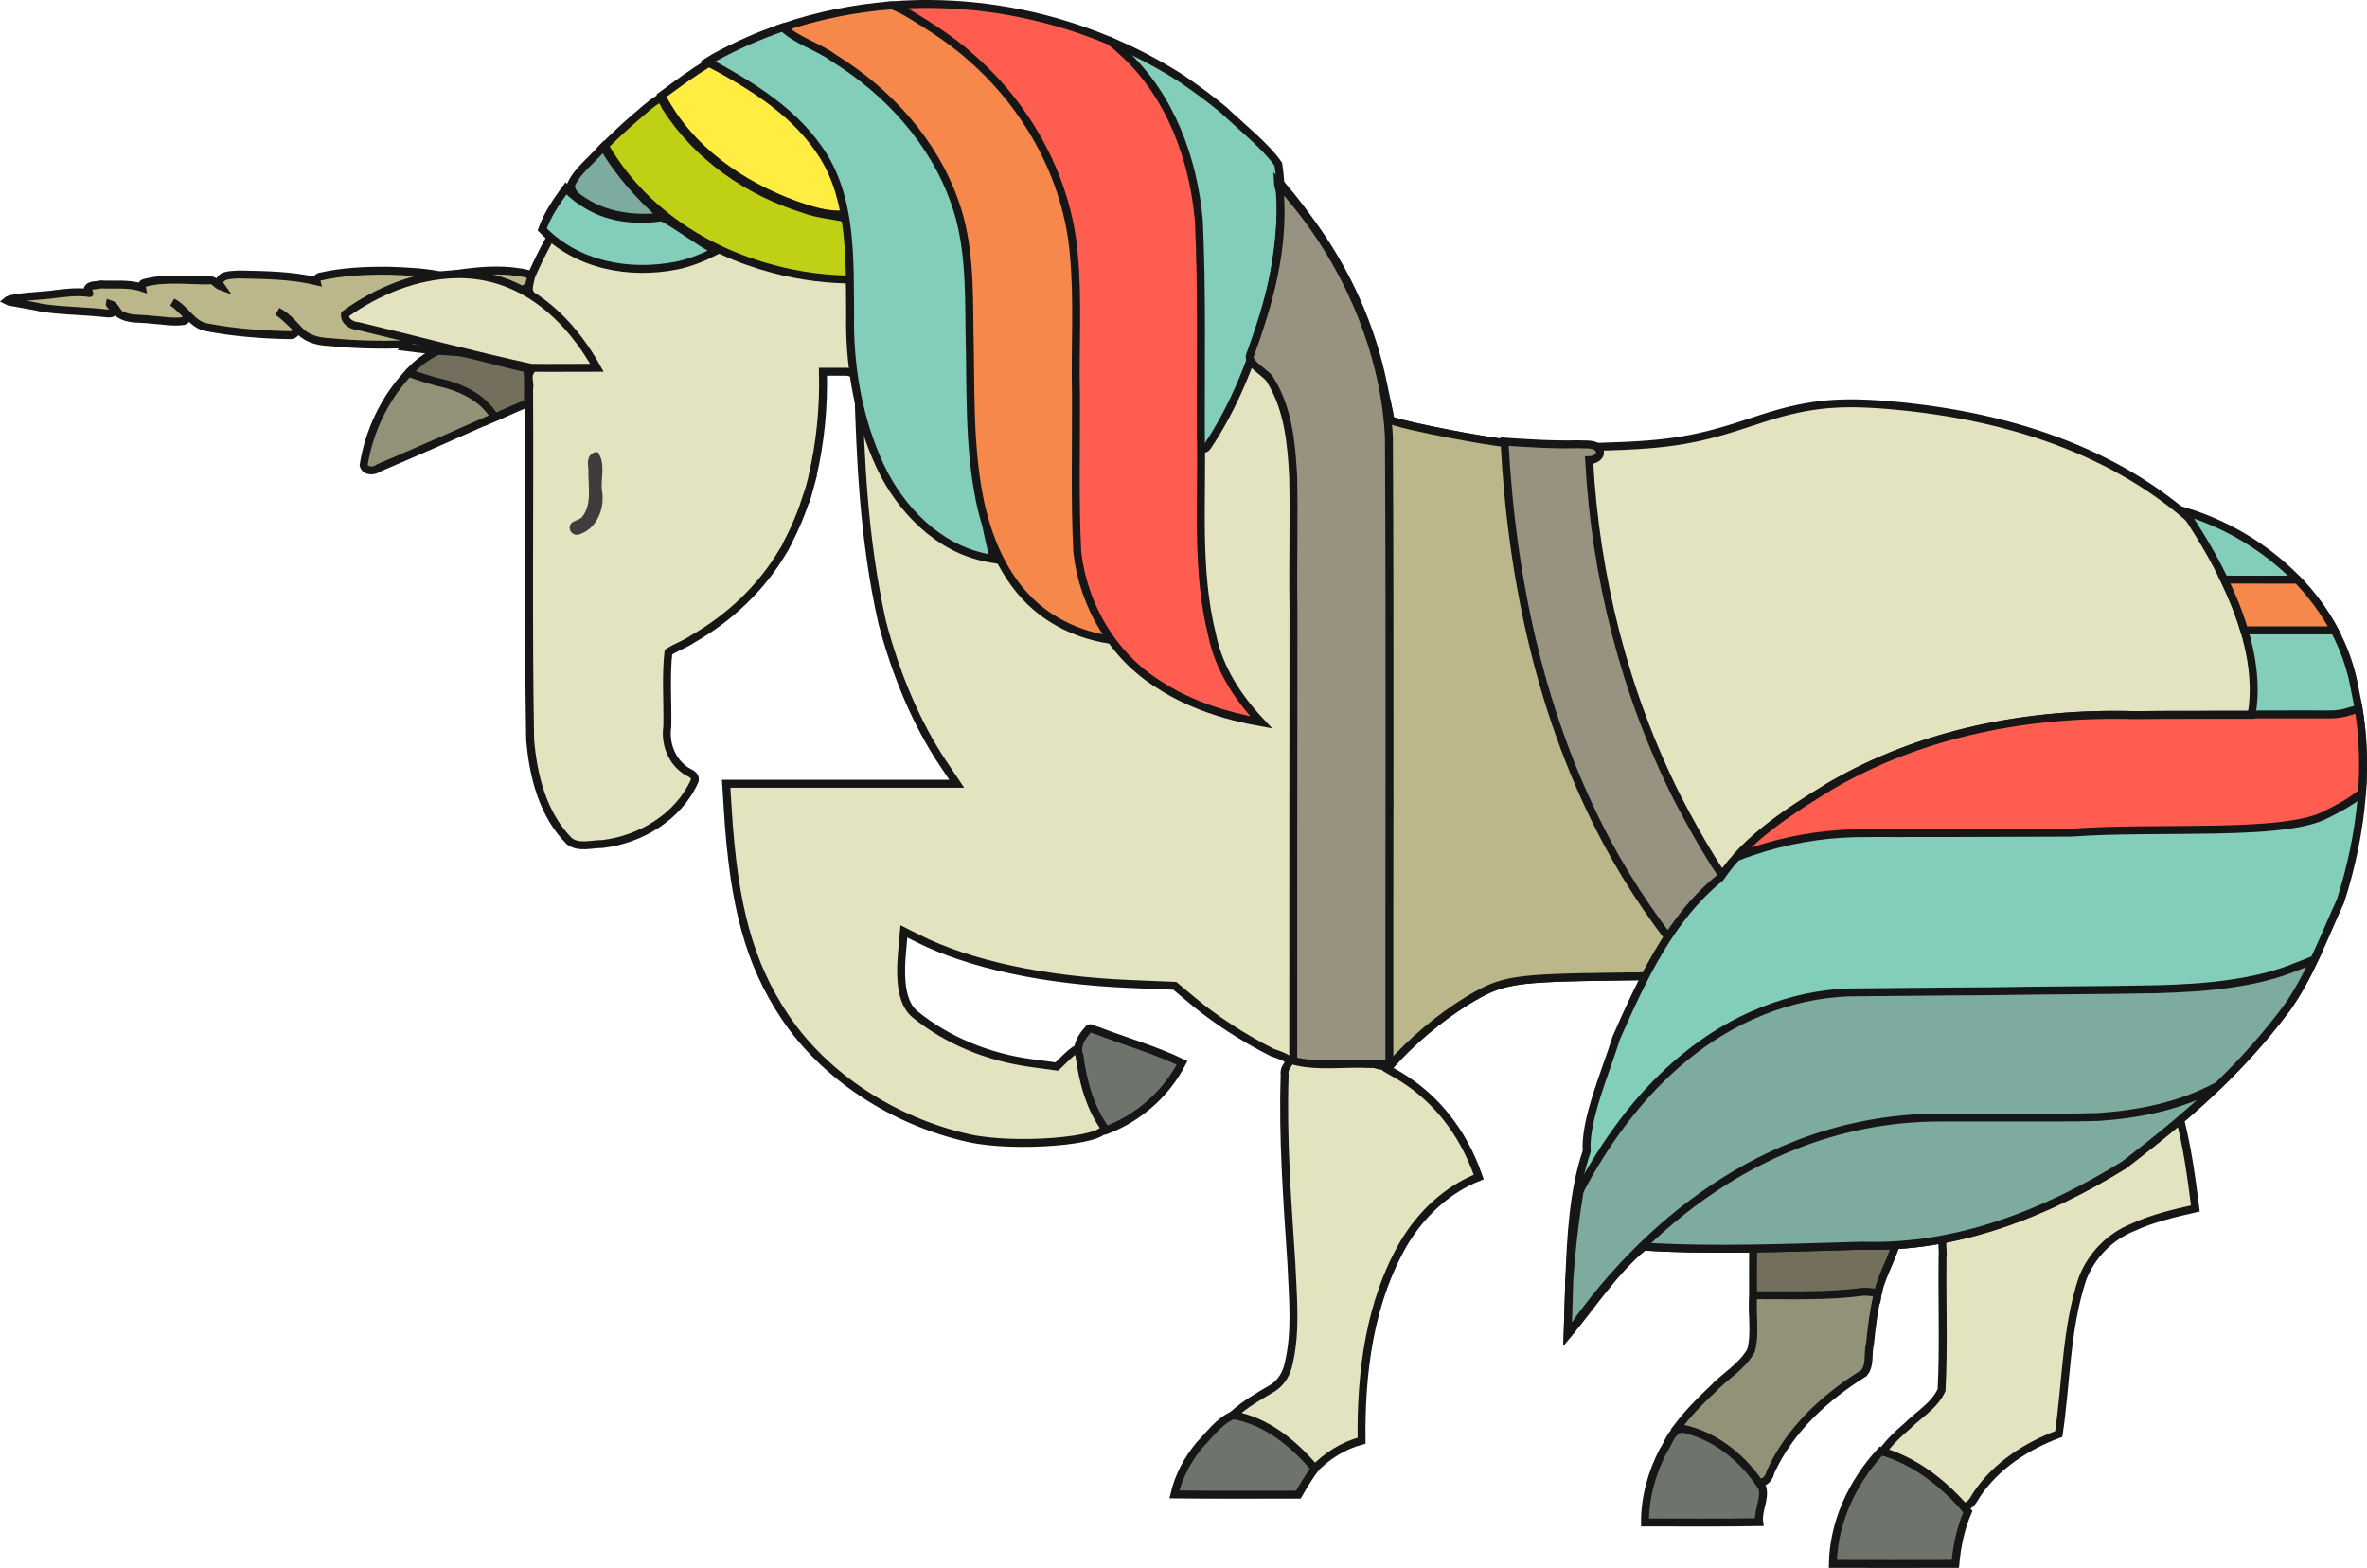 <?xml version="1.0" encoding="UTF-8" standalone="no"?>
<svg
     xmlns:dc="http://purl.org/dc/elements/1.1/"
     xmlns:cc="http://creativecommons.org/ns#"
     xmlns:rdf="http://www.w3.org/1999/02/22-rdf-syntax-ns#"
     xmlns:svg="http://www.w3.org/2000/svg"
     xmlns="http://www.w3.org/2000/svg"
     xmlns:sodipodi="http://sodipodi.sourceforge.net/DTD/sodipodi-0.dtd"
     xmlns:inkscape="http://www.inkscape.org/namespaces/inkscape"
     version="1.1"
     id="Layer_1"
     x="0px"
     y="0px"
     viewBox="0 0 2390.146 1583.2"
     xml:space="preserve"
     inkscape:version="0.48.5 r10040"
     width="100%"
     height="100%"
     sodipodi:docname="Stylized-Cartoon-Horse-unicorn-remix.svg"><defs
         id="defs85" /><sodipodi:namedview
         pagecolor="#ffffff"
         bordercolor="#666666"
         borderopacity="1"
         objecttolerance="10"
         gridtolerance="10"
         guidetolerance="10"
         inkscape:pageopacity="0"
         inkscape:pageshadow="2"
         inkscape:window-width="640"
         inkscape:window-height="480"
         id="namedview83"
         showgrid="false"
         fit-margin-top="0"
         fit-margin-left="0"
         fit-margin-right="0"
         fit-margin-bottom="0"
         inkscape:zoom="0.22"
         inkscape:cx="1306.8761"
         inkscape:cy="823.62701"
         inkscape:current-layer="Layer_1" /><style
         type="text/css"
         id="style3">
	.st0{fill:#373435;stroke:#373435;}
	.st1{fill:#82CEBB;stroke:#82CEBB;}
	.st2{fill:#7DAB9F;stroke:#7DAB9F;}
	.st3{fill:#CCD5B5;stroke:#CCD5B5;}
	.st4{fill:#BBB78A;stroke:#BBB78A;}
	.st5{fill:#E4E3BF;stroke:#E4E3BF;}
	.st6{fill:#746F5D;stroke:#746F5D;}
	.st7{fill:#CDDEBC;stroke:#CDDEBC;}
	.st8{fill:#AAD5B8;stroke:#AAD5B8;}
	.st9{fill:#929278;stroke:#929278;}
	.st10{fill:#6E736B;stroke:#6E736B;}
</style><g
         id="g6490"
         transform="translate(-8.1643623e-5,17.977)"><g
             transform="translate(2186.062,-3276.796)"
             style="stroke:#171616;stroke-width:8;stroke-miterlimit:4;stroke-opacity:1;stroke-dasharray:none"
             id="g6285"><path
                 inkscape:connector-curvature="0"
                 id="use5343"
                 d="M -1739.094,3611.062 C -1755.025,3617.327 -1769.631,3628.438 -1779.031,3642.875 -1780.686,3648.863 -1774.377,3653.35 -1768.999,3653.689 -1747.93,3661.414 -1722.449,3662.748 -1706.406,3680.281 -1704.838,3684.464 -1699.671,3686.646 -1695.562,3684.094 -1681.238,3678.289 -1667.46,3671.595 -1653.125,3665.812 -1652.782,3654.17 -1652.571,3642.502 -1653.406,3630.875 -1682.074,3624.973 -1710.204,3615.789 -1739.094,3611.062 z"
                 style="fill:#746f5d;stroke:#171616;stroke-width:8;stroke-miterlimit:4;stroke-opacity:1;stroke-dasharray:none" /><path
                 inkscape:connector-curvature="0"
                 id="use5345"
                 d="M -1774.344,3636.25 C -1797.887,3661.423 -1813.443,3694.38 -1818.875,3728.438 -1817.248,3735.356 -1808.054,3734.774 -1803.594,3731.25 -1764.417,3714.596 -1725.523,3697.348 -1686.656,3680.031 -1698.852,3659.06 -1722.87,3648.887 -1745.732,3644.158 -1755.055,3641.454 -1764.371,3638.704 -1773.438,3635.219 L -1774.098,3635.97 -1774.344,3636.25 z"
                 style="fill:#929278;stroke:#171616;stroke-width:8;stroke-miterlimit:4;stroke-opacity:1;stroke-dasharray:none" /></g><path
             sodipodi:nodetypes="ccccccccccccccccccccccccccccccccccccccccc"
             inkscape:connector-curvature="0"
             id="use6209-4"
             d="M 39.978,292.365 C 58.092,295.727 84.137,295.864 106.442,298.252 109.452,298.802 116.248,299.142 114.895,294.345 114.183,292.34 110.615,289.536 110.761,288.888 115.62,290.418 117.28,295.165 120.155,298.671 129.658,305.269 142.261,303.3 153.224,304.851 163.928,305.443 174.939,307.812 185.547,306.103 190.452,304.519 188.123,298.527 184.897,296.514 181.426,293.232 178.122,289.784 174.124,287.175 187.058,293.569 193.409,309.444 208.261,312.416 236.177,317.753 265.026,320.004 293.548,320.436 297.746,320.374 302.059,314.839 297.729,311.753 292.154,306.538 286.83,300.736 280.241,296.574 289.592,301.129 295.994,309.239 302.98,316.464 310.756,324.424 321.979,327 332.787,327.389 357.968,329.999 383.33,330.477 408.624,329.766 413.49,317.738 404.251,306.332 396.164,298.478 394.951,296.907 387.093,290.463 391.228,293.096 400.04,299.301 407.81,307.655 412.743,317.169 415.293,322.281 413.735,328.476 409.783,332.519 441.653,336.639 473.786,339.201 505.943,338.674 500,327.812 504.368,315.308 502.911,303.745 497.791,294.336 490.211,286.405 481.751,279.799 490.303,285.524 498.074,291.916 505.186,299.171 516.687,284.958 529.986,272.147 545.406,262.291 513.912,250.782 479.436,255.538 447.06,260.742 429.491,256.752 411.051,256.039 392.989,255.397 369.36,255.167 345.443,256.218 322.415,261.546 320.697,262.286 319.113,264.005 319.608,265.99 293.979,259.842 267.246,259.755 240.99,259.155 234.603,259.864 225.095,258.792 221.712,265.607 220.533,267.655 222.625,270.368 223.31,271.334 218.482,269.65 216.095,263.647 210.412,265.209 188.69,265.347 166.134,261.998 145.032,267.945 143.226,268.683 143.191,271.487 143.356,272.414 130.07,267.934 115.577,269.921 101.795,269.214 97.493,270.503 89.964,269.016 88.378,274.401 87.667,276.317 92.782,278.853 89.314,277.772 76.154,276 62.756,278.159 49.663,279.713 45.083,280.447 11.302,281.761 6.679,285.892 8.069,286.742 38.588,291.514 39.978,292.365 z"
             style="fill:#bbb78a;fill-opacity:1;stroke:#171616;stroke-width:8;stroke-miterlimit:4;stroke-opacity:1;stroke-dasharray:none" /><path
             id="use5253"
             d="M 929.219,4.016 C 768.16,5.642 611.477,90.29 536.406,260.86 533.999,270.896 533.22,274.715 534.844,277.422 534.697,278.262 534.536,279.11 534.406,279.953 L 534.812,357.391 C 534.946,357.391 535.147,357.391 535.281,357.391 532.07,362.356 535.595,369.542 534.281,375.172 534.908,493.019 533.29,610.908 535.312,728.735 538.355,765.72 548.214,804.824 575.125,831.61 584.814,838.564 597.306,834.219 608.281,834.266 647.049,829.706 685.275,806.782 701.5,770.328 702.975,763.35 694.21,762.325 690.406,758.672 677.318,748.774 671.437,731.561 673.844,715.578 674.344,690.636 672.224,665.193 674.938,640.547 682.726,635.438 691.784,632.53 699.438,627.203 736.489,606.014 768.944,575.611 790.625,538.578 792.075,536.731 793.192,534.45 794.156,532.328 794.207,532.234 794.261,532.142 794.312,532.047 794.301,532.038 794.292,532.025 794.281,532.016 794.61,531.289 794.948,530.604 795.25,529.953 803.403,514.615 809.933,498.453 815.188,481.891 815.269,481.985 815.355,482.079 815.438,482.172 816.576,478.211 817.644,474.228 818.656,470.235 819.313,467.883 819.953,465.535 820.562,463.172 820.508,463.123 820.461,463.065 820.406,463.016 828.47,428.473 831.882,392.884 830.969,357.391 838.259,357.388 847.04,357.39 855.156,357.391 869.043,359.867 866.613,365.068 866.719,375.922 869.037,443.45 871.465,523.524 890.719,610.047 905.134,665.028 926.296,714.063 952.375,752.953 L 966.094,773.391 849.656,773.391 733.25,773.391 734.906,799.922 C 740.968,897.457 756.815,954.917 792.375,1008.36 832.369,1068.467 902.068,1114.459 978.75,1131.328 1024.645,1141.425 1115.094,1134.308 1115.094,1120.61 1115.094,1118.376 1111.736,1109.214 1107.625,1100.235 1103.514,1091.256 1098.216,1074.645 1095.844,1063.328 1093.472,1052.012 1090.667,1041.902 1089.625,1040.86 1088.583,1039.818 1083.098,1043.467 1077.438,1048.953 L 1067.156,1058.922 1041.875,1055.516 C 997.321,1049.548 956.669,1032.58 924.188,1006.36 912.158,996.649 907.922,976.998 910.812,944.141 L 912.719,922.453 927.062,929.672 C 979.024,955.771 1054.573,971.973 1140.844,975.547 L 1186.281,977.422 1204.469,992.61 C 1227.471,1011.788 1255.867,1030.238 1284.875,1044.828 1314.971,1054.859 1294.804,1054.185 1297.219,1067.953 1295.022,1131.389 1299.953,1194.732 1304.031,1257.985 1305.402,1291.256 1309.05,1325.314 1301.438,1358.047 1299.496,1368.458 1293.863,1378.349 1284.5,1383.922 1270.945,1391.854 1257.376,1399.705 1245.594,1410.203 1277.163,1420.655 1305.694,1440.061 1326.594,1465.922 1339.652,1452.067 1356.477,1441.623 1374.875,1436.703 1374.023,1368.058 1382.854,1296.771 1417.906,1236.703 1435.418,1207.551 1461.382,1183.044 1493.219,1170.485 1458.516,1070.294 1378.411,1058.195 1402.844,1058.891 1424.533,1034.113 1453.453,1009.743 1481.125,992.703 1517.236,970.953 1526.526,969.461 1635.344,968.047 L 1732.844,966.766 1754.562,938.235 C 1815.932,857.652 1913.958,793.724 2019,765.766 2080.145,749.491 2088.822,748.628 2208.719,747.047 L 2322.031,745.547 2320.031,717.391 C 2316.968,673.819 2303.255,625.642 2284.188,591.578 2270.257,566.693 2252.106,544.374 2223.812,517.266 2148.072,444.7 2040.361,401.974 1905.156,390.891 1852.205,386.55 1821.492,390.299 1771.375,407.172 1714.07,426.466 1685.884,431.185 1616.625,433.078 1564.563,434.501 1549.6,433.801 1510.562,428.172 1472.427,422.673 1406.952,409.049 1404.469,406.078 1404.078,405.611 1400.789,390.293 1397.156,372.047 1385.191,311.944 1360.045,255.721 1322.25,204.547 1228.365,72.48 1081.379,4.92 936.906,4.016 934.348,4 931.775,3.99 929.219,4.016 z"
             style="fill:#e4e3bf;fill-opacity:1;stroke:#171616;stroke-width:8;stroke-miterlimit:4;stroke-opacity:1;stroke-dasharray:none"
             inkscape:connector-curvature="0" /><path
             sodipodi:nodetypes="ccccccccccsccc"
             inkscape:connector-curvature="0"
             id="use6045"
             d="M 1372.719,381.953 C 1372.732,382.946 1372.736,383.93 1372.75,384.922 1374.987,498.471 1373.116,612.051 1373.781,725.61 1468.123,785.069 1291.355,1056.445 1402.844,1058.891 1424.533,1034.113 1453.453,1009.743 1481.125,992.703 1517.236,970.953 1526.526,969.461 1635.344,968.047 L 1732.844,966.766 1738.219,959.703 C 1653.309,853.517 1599.457,729.895 1572,603.422 1559.331,546.968 1551.573,489.852 1546.969,432.516 1536.065,431.64 1524.942,430.245 1510.562,428.172 1472.427,422.673 1406.952,409.049 1404.469,406.078 1404.207,405.765 1402.599,398.469 1400.5,388.391 1391.208,386.359 1381.936,384.233 1372.719,381.953 z"
             style="fill:#bbb78a;stroke:#171616;stroke-width:8;stroke-miterlimit:4;stroke-opacity:1;stroke-dasharray:none" /><path
             style="fill:#e4e3bf;stroke:#171616;stroke-width:8;stroke-miterlimit:4;stroke-opacity:1;stroke-dasharray:none"
             d="M 460.344,258.891 C 419.837,259.891 380.962,275.899 348.375,299.266 347.725,306.906 355.467,310.899 362.015,311.352 420.085,325.168 477.897,340.717 536.281,353.391 558.437,353.719 580.594,353.293 602.75,353.36 581.098,314.494 548.375,279.322 505.125,265.36 490.714,260.754 475.515,258.524 460.344,258.891 z"
             id="use5341"
             inkscape:connector-curvature="0" /><path
             style="fill:#6e736b;stroke:#171616;stroke-width:8;stroke-miterlimit:4;stroke-opacity:1;stroke-dasharray:none"
             d="M 1099.156,1021.141 C 1092.742,1028.167 1085.927,1038.016 1090,1047.954 1093.549,1074.55 1100.782,1101.46 1117,1123.235 1149.843,1110.856 1177.581,1086.281 1193.625,1055.204 1166.006,1041.925 1136.28,1033.569 1107.704,1022.549 1105.126,1022.498 1100.743,1018.353 1099.156,1021.141 z"
             id="use5353"
             inkscape:connector-curvature="0" /><path
             style="fill:#6e736b;stroke:#171616;stroke-width:8;stroke-miterlimit:4;stroke-opacity:1;stroke-dasharray:none"
             d="M 1244.438,1411.204 C 1230.666,1417.478 1221.648,1430.364 1211.344,1440.985 1199.271,1455.467 1190.189,1472.539 1185.906,1490.985 1227.634,1491.462 1269.365,1491.187 1311.094,1491.204 1316.188,1482.12 1321.696,1473.283 1327.781,1464.829 1306.285,1439.465 1278.725,1416.65 1245.031,1410.922 L 1244.438,1411.204 z"
             id="use5359"
             inkscape:connector-curvature="0" /><g
             transform="translate(2,622)"
             id="g6464"><g
                 id="g5678"
                 transform="translate(2190.062,-3916.796)"
                 style="stroke:#171616;stroke-width:8;stroke-miterlimit:4;stroke-opacity:1;stroke-dasharray:none"><g
                     id="g5674"
                     style="stroke:#171616;stroke-width:8;stroke-miterlimit:4;stroke-opacity:1;stroke-dasharray:none"><path
                         inkscape:connector-curvature="0"
                         id="use5373"
                         d="M -1477.15,3340.806 C -1493.34,3350.711 -1508.763,3362.078 -1524.15,3373.451 -1495.509,3428.561 -1443.295,3463.658 -1389.42,3483.464 -1373.816,3488.869 -1357.481,3494.381 -1340.993,3493.25 -1334.442,3489.722 -1337.087,3480.588 -1339.65,3475.103 -1353.193,3430.125 -1385.812,3395.487 -1422.093,3371.306 -1439.521,3359.713 -1457.71,3349.592 -1476.243,3340.261 L -1477.119,3340.788 -1477.15,3340.806 z"
                         style="fill:#ffed42;fill-opacity:1;stroke:#171616;stroke-width:8;stroke-miterlimit:4;stroke-opacity:1;stroke-dasharray:none" /><path
                         inkscape:connector-curvature="0"
                         id="use5375"
                         d="M -1527.118,3376.896 C -1536.338,3382.254 -1544.289,3390.472 -1552.773,3397.297 -1562.56,3405.914 -1572.104,3414.805 -1581.368,3424.038 -1544.109,3489.182 -1479.492,3530.385 -1412.181,3548.169 -1384.157,3555.751 -1355.19,3559.409 -1326.275,3559.085 -1327.249,3538.633 -1328.636,3518.004 -1334.025,3498.299 -1349.424,3493.795 -1365.812,3493.652 -1380.868,3487.724 -1435.789,3470.555 -1487.306,3436.101 -1520.181,3384.332 -1521.718,3381.389 -1523.217,3376.513 -1527.118,3376.896 z"
                         style="fill:#bfd015;fill-opacity:1;stroke:#171616;stroke-width:8;stroke-miterlimit:4;stroke-opacity:1;stroke-dasharray:none" /></g><g
                     id="g5670"
                     style="stroke:#171616;stroke-width:8;stroke-miterlimit:4;stroke-opacity:1;stroke-dasharray:none"><path
                         inkscape:connector-curvature="0"
                         id="use5377"
                         d="M -1584.556,3426.801 C -1594.682,3438.848 -1608.426,3448.314 -1615.368,3463.164 -1616.053,3474.045 -1604.994,3478.189 -1598.173,3482.949 -1575.278,3496.071 -1548.473,3498.35 -1523.025,3495.638 -1545.928,3475.226 -1566.752,3452.192 -1582.837,3425.061 -1583.41,3425.641 -1583.983,3426.221 -1584.556,3426.801 z"
                         style="fill:#7dab9f;stroke:#171616;stroke-width:8;stroke-miterlimit:4;stroke-opacity:1;stroke-dasharray:none" /><path
                         inkscape:connector-curvature="0"
                         id="use5379"
                         d="M -1621.9,3468.86 C -1630.795,3481.099 -1639.331,3493.803 -1644.556,3508.464 -1608.916,3545.214 -1555.956,3554.255 -1508.962,3544.997 -1495.033,3542.182 -1481.677,3536.696 -1468.9,3530.159 -1487.717,3520.186 -1504.829,3506.265 -1523.4,3496.218 -1548.828,3499.686 -1575.537,3497.78 -1598.312,3484.206 -1606.48,3479.645 -1613.891,3473.803 -1620.587,3467.053 -1621.025,3467.655 -1621.462,3468.258 -1621.9,3468.86 z"
                         style="fill:#82cebb;stroke:#171616;stroke-width:8;stroke-miterlimit:4;stroke-opacity:1;stroke-dasharray:none" /></g></g><g
                 id="g6458"><path
                     sodipodi:nodetypes="cccccccc"
                     inkscape:connector-curvature="0"
                     id="use5686"
                     d="M 1128.344,-594.484 C 1147.697,-562.693 1200.017,-492.924 1204.875,-355.609 1206.353,-301.436 1205.049,-247.104 1205.688,-193.015 1205.702,-187.025 1214.031,-184.026 1217.344,-189.422 1271.085,-269.245 1300.832,-394.606 1288.844,-474.015 1277.742,-491.049 1248.554,-514.616 1233.969,-528.578 1222.674,-538.07 1207.5,-549.401 1191.594,-560.297 1171.236,-573.373 1150.091,-584.784 1128.344,-594.484 z"
                     style="fill:#82cebb;fill-opacity:1;stroke:#171616;stroke-width:8;stroke-miterlimit:4;stroke-opacity:1;stroke-dasharray:none" /><path
                     id="use5369"
                     d="M 788.781,-612.422 C 764.381,-604.177 740.694,-593.741 718.031,-581.14 716.199,-580.008 714.35,-578.892 712.531,-577.734 756.319,-553.62 802.176,-526.871 830.125,-481.328 858.084,-434.886 855.922,-377.37 856.438,-323.078 855.409,-273.667 863.65,-222.869 883.031,-177.703 901.912,-132.167 938.781,-92.103 984.062,-79.265 989.976,-77.543 995.967,-76.212 1002.031,-75.265 980.966,-147.032 986.607,-223.626 983.781,-297.984 984.107,-348.109 982.401,-400.052 962.125,-445.765 933.796,-514.954 878.299,-566.811 816.781,-599.703 807.734,-604.37 798.432,-609.35 788.781,-612.422 z"
                     style="fill:#82cebb;stroke:#171616;stroke-width:8;stroke-miterlimit:4;stroke-opacity:1;stroke-dasharray:none"
                     inkscape:connector-curvature="0" /><path
                     id="use5367"
                     d="M 898.625,-634.609 C 861.094,-631.756 824.082,-624.351 788.562,-612.328 803.113,-598.425 823.686,-593.374 839.812,-581.453 894.688,-547.455 941.159,-496.894 962.688,-434.265 976.753,-394.041 976.577,-350.212 976.938,-307.765 978.513,-249.976 975.808,-191.324 987.438,-134.484 996.466,-91.631 1015.467,-48.424 1050.844,-21.953 1072.747,-5.493 1099.316,4.148 1126.438,6.86 1108.303,-25.124 1093.862,-60.535 1093.719,-98.172 1092.115,-139.207 1093.807,-180.274 1093.031,-221.328 1092.858,-274.376 1094.402,-327.534 1091.469,-380.515 1083.66,-458.4 1044.185,-532.023 984.75,-580.922 958.799,-602.96 930.021,-622.014 898.625,-634.609 z"
                     style="fill:#f6884b;fill-opacity:1;stroke:#171616;stroke-width:8;stroke-miterlimit:4;stroke-opacity:1;stroke-dasharray:none"
                     inkscape:connector-curvature="0" /><path
                     id="use5365"
                     d="M 936.906,-635.984 C 925.086,-636.058 913.287,-635.647 901.531,-634.828 901.667,-634.734 901.791,-634.634 901.938,-634.547 928.969,-618.332 956.46,-602.173 979.844,-580.828 1036.128,-531.324 1075.719,-459.73 1082.281,-383.703 1086.859,-336.303 1083.268,-288.629 1084.5,-241.109 1084.711,-188.341 1083.226,-135.479 1085.781,-82.765 1091.831,-28.651 1121.943,22.627 1168.188,51.172 1199.316,71.532 1235.249,82.898 1271.531,89.422 1248.208,64.655 1228.911,35.306 1222.031,1.61 1205.519,-64.489 1212.144,-133.268 1210.594,-200.734 1210.354,-272.782 1211.869,-344.902 1208.594,-416.89 1203.156,-479.454 1179.855,-542.877 1133.438,-585.953 1128.708,-590.492 1123.713,-594.743 1118.531,-598.703 1060.393,-623.092 998.425,-635.599 936.906,-635.984 z"
                     style="fill:#ff5d4f;fill-opacity:1;stroke:#171616;stroke-width:8;stroke-miterlimit:4;stroke-opacity:1;stroke-dasharray:none"
                     inkscape:connector-curvature="0" /></g></g><path
             style="fill:#e4e3bf;stroke:#171616;stroke-width:8;stroke-miterlimit:4;stroke-opacity:1;stroke-dasharray:none"
             d="M 2197.25,1107.672 C 2129.887,1163.024 2050.963,1205.859 1966.312,1227.422 1958.188,1232.63 1962.669,1243.009 1961.552,1250.766 1960.909,1295.69 1962.864,1340.721 1960.562,1385.579 1953.454,1401.323 1937.642,1410.115 1925.812,1421.985 1916.513,1429.904 1907.628,1438.344 1900.562,1448.36 1932.005,1458.389 1958.154,1479.801 1981.312,1502.61 1989.124,1504.863 1992.847,1496.077 1996.219,1490.891 2015.676,1461.84 2046.503,1442.029 2078.906,1429.922 2086.581,1377.792 2086.135,1323.662 2102.719,1273.422 2111.646,1249.9 2130.462,1230.608 2153.747,1221.305 2173.792,1211.969 2195.368,1207.156 2216.844,1202.172 2212.672,1169.82 2208.466,1137.326 2199.625,1105.86 2198.833,1106.464 2198.042,1107.068 2197.25,1107.672 z"
             id="use5715"
             inkscape:connector-curvature="0" /><path
             style="fill:#6e736b;stroke:#171616;stroke-width:8;stroke-miterlimit:4;stroke-opacity:1;stroke-dasharray:none"
             d="M 1898.5,1448.172 C 1870.48,1478.795 1851.512,1518.996 1850.781,1561.11 1892.01,1561.182 1933.24,1561.288 1974.469,1561.11 1976.077,1543.027 1979.8,1525.025 1987.094,1508.329 1963.896,1480.807 1934.422,1457.197 1899.344,1447.204 L 1898.687,1447.958 1898.5,1448.172 z"
             id="use5717"
             inkscape:connector-curvature="0" /><path
             style="fill:#746f5d;stroke:#171616;stroke-width:8;stroke-miterlimit:4;stroke-opacity:1;stroke-dasharray:none"
             d="M 1905.156,1237.016 C 1865.794,1240.191 1826.274,1237.457 1786.844,1238.407 1781.812,1239.568 1772.008,1235.95 1770.25,1240.391 1770.175,1262.162 1770.032,1283.934 1770.375,1305.704 1808.213,1305.815 1846.301,1306.507 1883.906,1302.579 1890.519,1303.557 1896.229,1297.55 1895.438,1291.047 1898.567,1274.009 1907.448,1258.736 1913.125,1242.672 1912.774,1238.896 1908.75,1236.468 1905.156,1237.016 z"
             id="use5723"
             inkscape:connector-curvature="0" /><path
             style="fill:#929278;stroke:#171616;stroke-width:8;stroke-miterlimit:4;stroke-opacity:1;stroke-dasharray:none"
             d="M 1881.25,1286.297 C 1844.631,1291.235 1807.428,1289.637 1770.531,1289.797 1768.536,1308.282 1772.982,1327.454 1768.219,1345.516 1759.024,1362.262 1741.538,1371.538 1728.876,1385.218 1716.112,1396.976 1704.129,1409.537 1693.594,1423.391 1725.633,1431.381 1753.775,1451.902 1774.031,1477.579 1780.453,1481.773 1786.838,1474.415 1787.781,1468.391 1807.095,1425.656 1842.836,1392.873 1882.031,1368.547 1889.095,1360.505 1885.619,1348.905 1888.215,1339.376 1889.988,1321.997 1892.127,1304.579 1896.25,1287.61 1891.252,1287.093 1886.326,1286.066 1881.25,1286.297 z"
             id="use5725"
             inkscape:connector-curvature="0" /><path
             style="fill:#6e736b;stroke:#171616;stroke-width:8;stroke-miterlimit:4;stroke-opacity:1;stroke-dasharray:none"
             d="M 1697.688,1424.422 C 1687.172,1426.855 1685.168,1438.966 1679.625,1446.61 1667.971,1468.974 1660.995,1493.946 1661.062,1519.297 1699.51,1519.235 1737.962,1519.708 1776.406,1518.985 1774.783,1507.199 1782.523,1496.039 1779.656,1484.36 1761.356,1455.342 1732.633,1431.497 1698.594,1424.391 1698.292,1424.403 1697.987,1424.367 1697.688,1424.422 z"
             id="use5727"
             inkscape:connector-curvature="0" /><path
             style="fill:#989380;fill-opacity:1;stroke:#171616;stroke-width:8;stroke-miterlimit:4;stroke-opacity:1;stroke-dasharray:none"
             d="M 1519.328,430.266 C 1526.865,568.854 1556.336,708.336 1623.156,833.235 1647.269,878.063 1676.342,920.679 1710.005,959.86 1719.123,963.182 1730.844,959.166 1733.861,950.192 1745.138,935.111 1757.659,920.884 1770.375,906.828 1738.831,870.784 1715.584,829.408 1693.841,787.95 1640.205,681.24 1611.067,564.136 1604.661,446.735 1610.091,446.729 1617.247,442.838 1615.273,436.985 1612.115,428.971 1600.899,431.24 1593.78,430.555 1568.879,431.259 1544.021,429.554 1519.193,427.985 1519.238,428.745 1519.283,429.506 1519.328,430.266 z"
             id="use6047"
             inkscape:connector-curvature="0" /><g
             transform="translate(-880,0)"
             id="g6483"><path
                 sodipodi:nodetypes="cccccccccccccccc"
                 inkscape:connector-curvature="0"
                 id="use5881-7"
                 d="M 2464.675,1273.481 C 2466.212,1230.479 2468.854,1183.337 2482.211,1144.538 2480.074,1112.978 2500.938,1065.617 2512.138,1029.839 2537.986,971.284 2566.4,909.073 2617.068,868.184 2643.981,828.264 2687.223,800.798 2728.068,775.82 2820.463,721.853 2928.698,701.146 3034.861,704.079 3074.437,703.659 3114.016,703.87 3153.593,703.784 3168.228,621.287 3104.543,526.951 3085.968,498.344 3169.229,523.447 3243.291,590.966 3258.094,679.22 3273.865,749.149 3265.133,823.857 3243.428,891.678 3226.623,928.164 3212.894,966.2 3189.309,999.722 3140.332,1065.332 3086.041,1111.249 3024.797,1158.263 2945.898,1207.098 2855.359,1242.95 2761.177,1239.814 2687.481,1241.764 2612.875,1245.23 2539.742,1240.726 2509.587,1265.804 2488.198,1299.697 2462.952,1329.542 2463.526,1310.855 2464.101,1292.168 2464.675,1273.481 z"
                 style="fill:#82cebb;fill-opacity:1;stroke:#171616;stroke-width:8;stroke-miterlimit:4;stroke-opacity:1;stroke-dasharray:none" /><path
                 inkscape:connector-curvature="0"
                 style="fill:#f6884b;fill-opacity:1;stroke:#171616;stroke-width:8;stroke-miterlimit:4;stroke-opacity:1;stroke-dasharray:none"
                 d="M 3125.935,567.245 C 3133.567,583.057 3140.778,600.404 3146.185,618.495 L 3237.31,618.495 C 3227.366,599.773 3214.646,582.59 3199.841,567.276 3199.577,567.279 3199.296,567.318 3199.028,567.339 3177.047,567.413 3150.604,567.215 3125.935,567.245 z"
                 id="use5885-6" /><path
                 inkscape:connector-curvature="0"
                 style="fill:#ff5d4f;fill-opacity:1;stroke:#171616;stroke-width:8;stroke-miterlimit:4;stroke-opacity:1;stroke-dasharray:none"
                 d="M 3261.653,697.526 C 3257.644,698.828 3253.7,699.954 3250.872,700.745 3240.322,704.323 3229.136,703.227 3218.372,703.339 3196.8,703.368 3175.215,703.373 3153.653,703.37 3153.63,703.505 3153.615,703.641 3153.591,703.776 3114.014,703.862 3074.448,703.669 3034.872,704.089 2928.708,701.156 2820.454,721.841 2728.06,775.807 2694.598,796.271 2659.536,818.4 2633.153,847.682 2638.231,845.686 2643.303,843.64 2648.528,841.995 2682.312,830.476 2717.684,824.233 2753.278,823.339 2766.6,823.115 2780.019,823.214 2793.341,823.214 2852.701,823.325 2912.168,822.888 2971.528,822.776 3057.882,816.355 3186.092,826.912 3228.497,804.651 3240.017,798.921 3254.277,791.632 3265.122,782.12 3267.144,753.814 3266.226,725.376 3261.653,697.526 z"
                 id="use5887-5"
                 sodipodi:nodetypes="ccccccccccccccc" /><path
                 inkscape:connector-curvature="0"
                 style="fill:#7dab9f;fill-opacity:1;stroke:#171616;stroke-width:8;stroke-linecap:square;stroke-linejoin:round;stroke-miterlimit:4;stroke-opacity:1;stroke-dasharray:none;stroke-dashoffset:0"
                 d="M 3126.497,1070.151 C 3126.13,1070.15 3125.74,1070.154 3125.372,1070.182 3098.432,1076.926 3072.283,1088.362 3044.091,1088.245 2962.613,1095.057 2880.698,1091.212 2799.185,1097.12 2764.019,1100.012 2729.341,1107.831 2696.716,1121.276 2635.126,1145.115 2578.814,1181.939 2530.56,1226.995 2526.579,1233.125 2529.89,1240.471 2535.497,1244.37 2536.895,1243.137 2538.311,1241.908 2539.747,1240.714 2612.88,1245.218 2687.488,1241.757 2761.185,1239.807 2855.366,1242.944 2945.911,1207.111 3024.81,1158.276 3061.591,1130.041 3095.846,1102.192 3127.966,1070.245 3127.475,1070.193 3126.991,1070.152 3126.497,1070.151 z"
                 id="path5951-9" /><path
                 inkscape:connector-curvature="0"
                 style="fill:#7dab9f;fill-opacity:1;stroke:#171616;stroke-width:8;stroke-miterlimit:4;stroke-opacity:1;stroke-dasharray:none"
                 d="M 3216.997,950.87 C 3211.184,953.285 3204.84,955.749 3199.966,957.62 3178.63,966.588 3155.951,971.77 3132.966,975.12 3108.435,978.793 3083.587,980.082 3058.747,980.839 3002.677,982.027 2946.505,981.821 2890.435,982.901 2842.507,983.009 2794.581,983.765 2746.653,984.089 2686.769,986.25 2628.426,1010.658 2581.528,1049.339 2539.888,1083.265 2506.477,1127.347 2480.091,1174.995 2478.03,1178.993 2475.375,1182.769 2474.653,1187.307 2471.149,1208.809 2468.465,1230.528 2466.403,1252.245 2465.813,1259.052 2465.242,1265.873 2464.716,1272.682 2464.706,1272.95 2464.694,1273.227 2464.685,1273.495 L 2462.966,1329.526 C 2464.118,1328.164 2465.266,1326.81 2466.403,1325.432 2470.884,1319.286 2474.999,1312.844 2479.685,1306.932 2491.744,1290.833 2504.642,1275.502 2518.247,1260.807 2567.618,1207.649 2627.195,1163.971 2693.778,1137.932 2738.099,1120.537 2785.197,1111.251 2832.403,1110.495 2858.584,1110.171 2884.755,1110.509 2910.935,1110.401 2940.207,1110.185 2969.475,1110.811 2998.747,1109.839 3039.563,1107.138 3080.71,1098.943 3117.403,1079.495 3118.286,1079.022 3119.152,1078.513 3120.028,1078.026 3144.292,1054.638 3167.334,1029.153 3189.31,999.714 3200.228,984.195 3209.021,967.721 3216.997,950.87 z"
                 id="use5889-6" /></g><path
             sodipodi:nodetypes="ccccccccccc"
             style="fill:#989380;fill-opacity:1;stroke:#171616;stroke-width:8;stroke-miterlimit:4;stroke-opacity:1;stroke-dasharray:none"
             d="M 1292.406,175.985 C 1296.615,233.743 1281.908,286.951 1262,341.422 1260.284,349.993 1280.165,359.311 1282.969,366.141 1300.973,395.164 1304.13,430.234 1305.844,463.641 1306.722,507.979 1305.409,552.328 1306.099,596.672 1305.803,748.807 1306.032,900.943 1305.875,1053.079 1331.177,1059.576 1357.509,1055.022 1383.281,1056.391 1389.844,1056.374 1396.407,1056.286 1402.969,1056.172 1402.78,845.154 1403.675,634.125 1402.505,423.113 1397.611,329.091 1353.91,235.065 1290.219,166.516 1290.281,168.339 1292.344,174.162 1292.406,175.985 z"
             id="use6059"
             inkscape:connector-curvature="0" /><path
             inkscape:connector-curvature="0"
             id="use5325"
             d="M 601.031,442.704 C 595.221,445.934 598.803,453.985 598.106,459.297 598.227,474.846 601.715,493.209 591.062,506.235 588.455,509.925 583.596,510.738 580.156,512.703 577.271,515.475 581.36,519.727 584.5,517.516 599.83,512.08 606.361,494.057 604.13,478.863 601.891,466.867 607.403,453.815 601.562,442.641 L 601.219,442.641 601.031,442.704 z"
             style="fill:#373435;stroke:#403c3e;stroke-width:8;stroke-miterlimit:4;stroke-opacity:1;stroke-dasharray:none" /></g></svg>